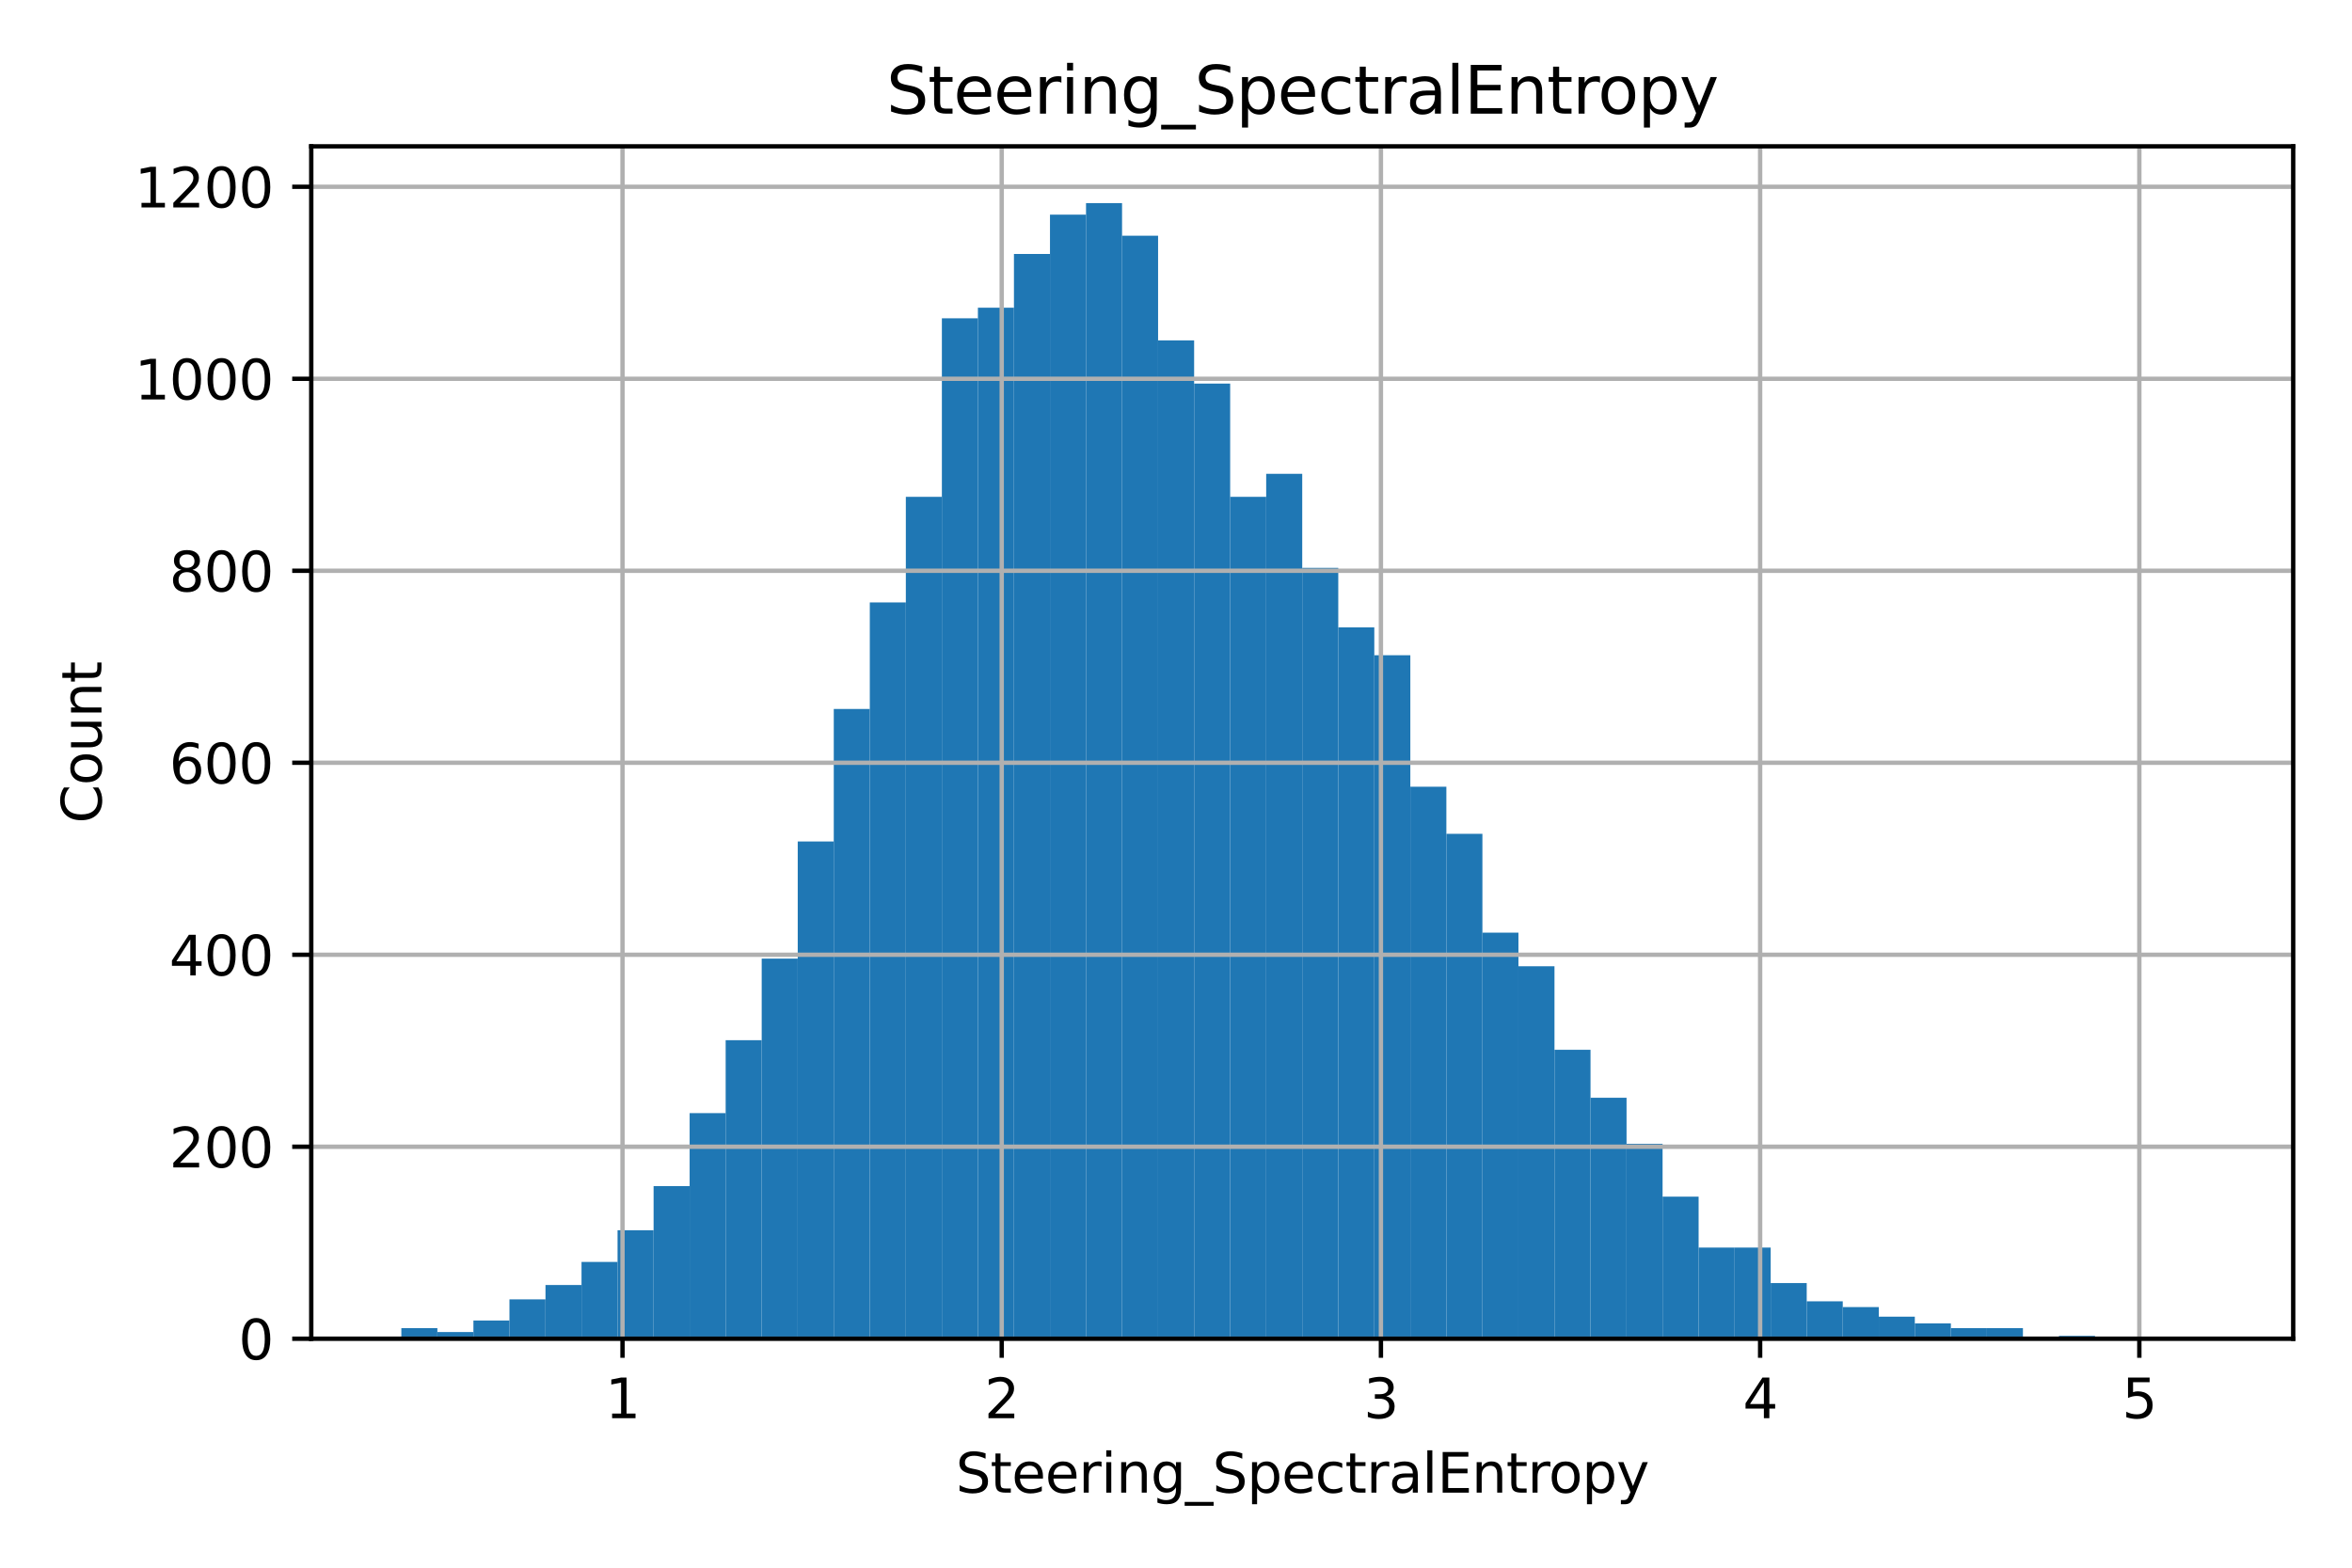 <?xml version="1.0" encoding="utf-8" standalone="no"?>
<!DOCTYPE svg PUBLIC "-//W3C//DTD SVG 1.1//EN"
  "http://www.w3.org/Graphics/SVG/1.1/DTD/svg11.dtd">
<svg xmlns:xlink="http://www.w3.org/1999/xlink" width="432pt" height="288pt" viewBox="0 0 432 288" xmlns="http://www.w3.org/2000/svg" version="1.1">
 <defs>
  <style type="text/css">*{stroke-linejoin: round; stroke-linecap: butt}</style>
 </defs>
 <g id="figure_1">
  <g id="patch_1">
   <path d="M 0 288 
L 432 288 
L 432 0 
L 0 0 
z
" style="fill: #ffffff"/>
  </g>
  <g id="axes_1">
   <g id="patch_2">
    <path d="M 57.17 245.939 
L 421.2 245.939 
L 421.2 26.88 
L 57.17 26.88 
z
" style="fill: #ffffff"/>
   </g>
   <g id="patch_3">
    <path d="M 73.717 245.939 
L 80.336 245.939 
L 80.336 243.999 
L 73.717 243.999 
z
" clip-path="url(#p56f34311be)" style="fill: #1f77b4"/>
   </g>
   <g id="patch_4">
    <path d="M 80.336 245.939 
L 86.954 245.939 
L 86.954 244.704 
L 80.336 244.704 
z
" clip-path="url(#p56f34311be)" style="fill: #1f77b4"/>
   </g>
   <g id="patch_5">
    <path d="M 86.954 245.939 
L 93.573 245.939 
L 93.573 242.588 
L 86.954 242.588 
z
" clip-path="url(#p56f34311be)" style="fill: #1f77b4"/>
   </g>
   <g id="patch_6">
    <path d="M 93.573 245.939 
L 100.192 245.939 
L 100.192 238.708 
L 93.573 238.708 
z
" clip-path="url(#p56f34311be)" style="fill: #1f77b4"/>
   </g>
   <g id="patch_7">
    <path d="M 100.192 245.939 
L 106.81 245.939 
L 106.81 236.063 
L 100.192 236.063 
z
" clip-path="url(#p56f34311be)" style="fill: #1f77b4"/>
   </g>
   <g id="patch_8">
    <path d="M 106.81 245.939 
L 113.429 245.939 
L 113.429 231.83 
L 106.81 231.83 
z
" clip-path="url(#p56f34311be)" style="fill: #1f77b4"/>
   </g>
   <g id="patch_9">
    <path d="M 113.429 245.939 
L 120.048 245.939 
L 120.048 226.011 
L 113.429 226.011 
z
" clip-path="url(#p56f34311be)" style="fill: #1f77b4"/>
   </g>
   <g id="patch_10">
    <path d="M 120.048 245.939 
L 126.667 245.939 
L 126.667 217.898 
L 120.048 217.898 
z
" clip-path="url(#p56f34311be)" style="fill: #1f77b4"/>
   </g>
   <g id="patch_11">
    <path d="M 126.667 245.939 
L 133.285 245.939 
L 133.285 204.495 
L 126.667 204.495 
z
" clip-path="url(#p56f34311be)" style="fill: #1f77b4"/>
   </g>
   <g id="patch_12">
    <path d="M 133.285 245.939 
L 139.904 245.939 
L 139.904 191.092 
L 133.285 191.092 
z
" clip-path="url(#p56f34311be)" style="fill: #1f77b4"/>
   </g>
   <g id="patch_13">
    <path d="M 139.904 245.939 
L 146.523 245.939 
L 146.523 176.102 
L 139.904 176.102 
z
" clip-path="url(#p56f34311be)" style="fill: #1f77b4"/>
   </g>
   <g id="patch_14">
    <path d="M 146.523 245.939 
L 153.142 245.939 
L 153.142 154.587 
L 146.523 154.587 
z
" clip-path="url(#p56f34311be)" style="fill: #1f77b4"/>
   </g>
   <g id="patch_15">
    <path d="M 153.142 245.939 
L 159.76 245.939 
L 159.76 130.25 
L 153.142 130.25 
z
" clip-path="url(#p56f34311be)" style="fill: #1f77b4"/>
   </g>
   <g id="patch_16">
    <path d="M 159.76 245.939 
L 166.379 245.939 
L 166.379 110.675 
L 159.76 110.675 
z
" clip-path="url(#p56f34311be)" style="fill: #1f77b4"/>
   </g>
   <g id="patch_17">
    <path d="M 166.379 245.939 
L 172.998 245.939 
L 172.998 91.276 
L 166.379 91.276 
z
" clip-path="url(#p56f34311be)" style="fill: #1f77b4"/>
   </g>
   <g id="patch_18">
    <path d="M 172.998 245.939 
L 179.616 245.939 
L 179.616 58.474 
L 172.998 58.474 
z
" clip-path="url(#p56f34311be)" style="fill: #1f77b4"/>
   </g>
   <g id="patch_19">
    <path d="M 179.616 245.939 
L 186.235 245.939 
L 186.235 56.534 
L 179.616 56.534 
z
" clip-path="url(#p56f34311be)" style="fill: #1f77b4"/>
   </g>
   <g id="patch_20">
    <path d="M 186.235 245.939 
L 192.854 245.939 
L 192.854 46.658 
L 186.235 46.658 
z
" clip-path="url(#p56f34311be)" style="fill: #1f77b4"/>
   </g>
   <g id="patch_21">
    <path d="M 192.854 245.939 
L 199.473 245.939 
L 199.473 39.428 
L 192.854 39.428 
z
" clip-path="url(#p56f34311be)" style="fill: #1f77b4"/>
   </g>
   <g id="patch_22">
    <path d="M 199.473 245.939 
L 206.091 245.939 
L 206.091 37.311 
L 199.473 37.311 
z
" clip-path="url(#p56f34311be)" style="fill: #1f77b4"/>
   </g>
   <g id="patch_23">
    <path d="M 206.091 245.939 
L 212.71 245.939 
L 212.71 43.307 
L 206.091 43.307 
z
" clip-path="url(#p56f34311be)" style="fill: #1f77b4"/>
   </g>
   <g id="patch_24">
    <path d="M 212.71 245.939 
L 219.329 245.939 
L 219.329 62.53 
L 212.71 62.53 
z
" clip-path="url(#p56f34311be)" style="fill: #1f77b4"/>
   </g>
   <g id="patch_25">
    <path d="M 219.329 245.939 
L 225.948 245.939 
L 225.948 70.466 
L 219.329 70.466 
z
" clip-path="url(#p56f34311be)" style="fill: #1f77b4"/>
   </g>
   <g id="patch_26">
    <path d="M 225.948 245.939 
L 232.566 245.939 
L 232.566 91.276 
L 225.948 91.276 
z
" clip-path="url(#p56f34311be)" style="fill: #1f77b4"/>
   </g>
   <g id="patch_27">
    <path d="M 232.566 245.939 
L 239.185 245.939 
L 239.185 87.043 
L 232.566 87.043 
z
" clip-path="url(#p56f34311be)" style="fill: #1f77b4"/>
   </g>
   <g id="patch_28">
    <path d="M 239.185 245.939 
L 245.804 245.939 
L 245.804 104.326 
L 239.185 104.326 
z
" clip-path="url(#p56f34311be)" style="fill: #1f77b4"/>
   </g>
   <g id="patch_29">
    <path d="M 245.804 245.939 
L 252.422 245.939 
L 252.422 115.26 
L 245.804 115.26 
z
" clip-path="url(#p56f34311be)" style="fill: #1f77b4"/>
   </g>
   <g id="patch_30">
    <path d="M 252.422 245.939 
L 259.041 245.939 
L 259.041 120.374 
L 252.422 120.374 
z
" clip-path="url(#p56f34311be)" style="fill: #1f77b4"/>
   </g>
   <g id="patch_31">
    <path d="M 259.041 245.939 
L 265.66 245.939 
L 265.66 144.535 
L 259.041 144.535 
z
" clip-path="url(#p56f34311be)" style="fill: #1f77b4"/>
   </g>
   <g id="patch_32">
    <path d="M 265.66 245.939 
L 272.279 245.939 
L 272.279 153.176 
L 265.66 153.176 
z
" clip-path="url(#p56f34311be)" style="fill: #1f77b4"/>
   </g>
   <g id="patch_33">
    <path d="M 272.279 245.939 
L 278.897 245.939 
L 278.897 171.341 
L 272.279 171.341 
z
" clip-path="url(#p56f34311be)" style="fill: #1f77b4"/>
   </g>
   <g id="patch_34">
    <path d="M 278.897 245.939 
L 285.516 245.939 
L 285.516 177.513 
L 278.897 177.513 
z
" clip-path="url(#p56f34311be)" style="fill: #1f77b4"/>
   </g>
   <g id="patch_35">
    <path d="M 285.516 245.939 
L 292.135 245.939 
L 292.135 192.856 
L 285.516 192.856 
z
" clip-path="url(#p56f34311be)" style="fill: #1f77b4"/>
   </g>
   <g id="patch_36">
    <path d="M 292.135 245.939 
L 298.754 245.939 
L 298.754 201.674 
L 292.135 201.674 
z
" clip-path="url(#p56f34311be)" style="fill: #1f77b4"/>
   </g>
   <g id="patch_37">
    <path d="M 298.754 245.939 
L 305.372 245.939 
L 305.372 210.139 
L 298.754 210.139 
z
" clip-path="url(#p56f34311be)" style="fill: #1f77b4"/>
   </g>
   <g id="patch_38">
    <path d="M 305.372 245.939 
L 311.991 245.939 
L 311.991 219.838 
L 305.372 219.838 
z
" clip-path="url(#p56f34311be)" style="fill: #1f77b4"/>
   </g>
   <g id="patch_39">
    <path d="M 311.991 245.939 
L 318.61 245.939 
L 318.61 229.185 
L 311.991 229.185 
z
" clip-path="url(#p56f34311be)" style="fill: #1f77b4"/>
   </g>
   <g id="patch_40">
    <path d="M 318.61 245.939 
L 325.228 245.939 
L 325.228 229.185 
L 318.61 229.185 
z
" clip-path="url(#p56f34311be)" style="fill: #1f77b4"/>
   </g>
   <g id="patch_41">
    <path d="M 325.228 245.939 
L 331.847 245.939 
L 331.847 235.71 
L 325.228 235.71 
z
" clip-path="url(#p56f34311be)" style="fill: #1f77b4"/>
   </g>
   <g id="patch_42">
    <path d="M 331.847 245.939 
L 338.466 245.939 
L 338.466 239.061 
L 331.847 239.061 
z
" clip-path="url(#p56f34311be)" style="fill: #1f77b4"/>
   </g>
   <g id="patch_43">
    <path d="M 338.466 245.939 
L 345.085 245.939 
L 345.085 240.119 
L 338.466 240.119 
z
" clip-path="url(#p56f34311be)" style="fill: #1f77b4"/>
   </g>
   <g id="patch_44">
    <path d="M 345.085 245.939 
L 351.703 245.939 
L 351.703 241.883 
L 345.085 241.883 
z
" clip-path="url(#p56f34311be)" style="fill: #1f77b4"/>
   </g>
   <g id="patch_45">
    <path d="M 351.703 245.939 
L 358.322 245.939 
L 358.322 243.117 
L 351.703 243.117 
z
" clip-path="url(#p56f34311be)" style="fill: #1f77b4"/>
   </g>
   <g id="patch_46">
    <path d="M 358.322 245.939 
L 364.941 245.939 
L 364.941 243.999 
L 358.322 243.999 
z
" clip-path="url(#p56f34311be)" style="fill: #1f77b4"/>
   </g>
   <g id="patch_47">
    <path d="M 364.941 245.939 
L 371.56 245.939 
L 371.56 243.999 
L 364.941 243.999 
z
" clip-path="url(#p56f34311be)" style="fill: #1f77b4"/>
   </g>
   <g id="patch_48">
    <path d="M 371.56 245.939 
L 378.178 245.939 
L 378.178 245.586 
L 371.56 245.586 
z
" clip-path="url(#p56f34311be)" style="fill: #1f77b4"/>
   </g>
   <g id="patch_49">
    <path d="M 378.178 245.939 
L 384.797 245.939 
L 384.797 245.41 
L 378.178 245.41 
z
" clip-path="url(#p56f34311be)" style="fill: #1f77b4"/>
   </g>
   <g id="patch_50">
    <path d="M 384.797 245.939 
L 391.416 245.939 
L 391.416 245.762 
L 384.797 245.762 
z
" clip-path="url(#p56f34311be)" style="fill: #1f77b4"/>
   </g>
   <g id="patch_51">
    <path d="M 391.416 245.939 
L 398.034 245.939 
L 398.034 245.586 
L 391.416 245.586 
z
" clip-path="url(#p56f34311be)" style="fill: #1f77b4"/>
   </g>
   <g id="patch_52">
    <path d="M 398.034 245.939 
L 404.653 245.939 
L 404.653 245.762 
L 398.034 245.762 
z
" clip-path="url(#p56f34311be)" style="fill: #1f77b4"/>
   </g>
   <g id="matplotlib.axis_1">
    <g id="xtick_1">
     <g id="line2d_1">
      <path d="M 114.339 245.939 
L 114.339 26.88 
" clip-path="url(#p56f34311be)" style="fill: none; stroke: #b0b0b0; stroke-width: 0.8; stroke-linecap: square"/>
     </g>
     <g id="line2d_2">
      <defs>
       <path id="m8f2bbd8423" d="M 0 0 
L 0 3.5 
" style="stroke: #000000; stroke-width: 0.8"/>
      </defs>
      <g>
       <use xlink:href="#m8f2bbd8423" x="114.339" y="245.939" style="stroke: #000000; stroke-width: 0.8"/>
      </g>
     </g>
     <g id="text_1">
      <!-- 1 -->
      <g transform="translate(111.158 260.537) scale(0.1 -0.1)">
       <defs>
        <path id="DejaVuSans-31" d="M 794 531 
L 1825 531 
L 1825 4091 
L 703 3866 
L 703 4441 
L 1819 4666 
L 2450 4666 
L 2450 531 
L 3481 531 
L 3481 0 
L 794 0 
L 794 531 
z
" transform="scale(0.016)"/>
       </defs>
       <use xlink:href="#DejaVuSans-31"/>
      </g>
     </g>
    </g>
    <g id="xtick_2">
     <g id="line2d_3">
      <path d="M 183.989 245.939 
L 183.989 26.88 
" clip-path="url(#p56f34311be)" style="fill: none; stroke: #b0b0b0; stroke-width: 0.8; stroke-linecap: square"/>
     </g>
     <g id="line2d_4">
      <g>
       <use xlink:href="#m8f2bbd8423" x="183.989" y="245.939" style="stroke: #000000; stroke-width: 0.8"/>
      </g>
     </g>
     <g id="text_2">
      <!-- 2 -->
      <g transform="translate(180.808 260.537) scale(0.1 -0.1)">
       <defs>
        <path id="DejaVuSans-32" d="M 1228 531 
L 3431 531 
L 3431 0 
L 469 0 
L 469 531 
Q 828 903 1448 1529 
Q 2069 2156 2228 2338 
Q 2531 2678 2651 2914 
Q 2772 3150 2772 3378 
Q 2772 3750 2511 3984 
Q 2250 4219 1831 4219 
Q 1534 4219 1204 4116 
Q 875 4013 500 3803 
L 500 4441 
Q 881 4594 1212 4672 
Q 1544 4750 1819 4750 
Q 2544 4750 2975 4387 
Q 3406 4025 3406 3419 
Q 3406 3131 3298 2873 
Q 3191 2616 2906 2266 
Q 2828 2175 2409 1742 
Q 1991 1309 1228 531 
z
" transform="scale(0.016)"/>
       </defs>
       <use xlink:href="#DejaVuSans-32"/>
      </g>
     </g>
    </g>
    <g id="xtick_3">
     <g id="line2d_5">
      <path d="M 253.639 245.939 
L 253.639 26.88 
" clip-path="url(#p56f34311be)" style="fill: none; stroke: #b0b0b0; stroke-width: 0.8; stroke-linecap: square"/>
     </g>
     <g id="line2d_6">
      <g>
       <use xlink:href="#m8f2bbd8423" x="253.639" y="245.939" style="stroke: #000000; stroke-width: 0.8"/>
      </g>
     </g>
     <g id="text_3">
      <!-- 3 -->
      <g transform="translate(250.458 260.537) scale(0.1 -0.1)">
       <defs>
        <path id="DejaVuSans-33" d="M 2597 2516 
Q 3050 2419 3304 2112 
Q 3559 1806 3559 1356 
Q 3559 666 3084 287 
Q 2609 -91 1734 -91 
Q 1441 -91 1130 -33 
Q 819 25 488 141 
L 488 750 
Q 750 597 1062 519 
Q 1375 441 1716 441 
Q 2309 441 2620 675 
Q 2931 909 2931 1356 
Q 2931 1769 2642 2001 
Q 2353 2234 1838 2234 
L 1294 2234 
L 1294 2753 
L 1863 2753 
Q 2328 2753 2575 2939 
Q 2822 3125 2822 3475 
Q 2822 3834 2567 4026 
Q 2313 4219 1838 4219 
Q 1578 4219 1281 4162 
Q 984 4106 628 3988 
L 628 4550 
Q 988 4650 1302 4700 
Q 1616 4750 1894 4750 
Q 2613 4750 3031 4423 
Q 3450 4097 3450 3541 
Q 3450 3153 3228 2886 
Q 3006 2619 2597 2516 
z
" transform="scale(0.016)"/>
       </defs>
       <use xlink:href="#DejaVuSans-33"/>
      </g>
     </g>
    </g>
    <g id="xtick_4">
     <g id="line2d_7">
      <path d="M 323.289 245.939 
L 323.289 26.88 
" clip-path="url(#p56f34311be)" style="fill: none; stroke: #b0b0b0; stroke-width: 0.8; stroke-linecap: square"/>
     </g>
     <g id="line2d_8">
      <g>
       <use xlink:href="#m8f2bbd8423" x="323.289" y="245.939" style="stroke: #000000; stroke-width: 0.8"/>
      </g>
     </g>
     <g id="text_4">
      <!-- 4 -->
      <g transform="translate(320.108 260.537) scale(0.1 -0.1)">
       <defs>
        <path id="DejaVuSans-34" d="M 2419 4116 
L 825 1625 
L 2419 1625 
L 2419 4116 
z
M 2253 4666 
L 3047 4666 
L 3047 1625 
L 3713 1625 
L 3713 1100 
L 3047 1100 
L 3047 0 
L 2419 0 
L 2419 1100 
L 313 1100 
L 313 1709 
L 2253 4666 
z
" transform="scale(0.016)"/>
       </defs>
       <use xlink:href="#DejaVuSans-34"/>
      </g>
     </g>
    </g>
    <g id="xtick_5">
     <g id="line2d_9">
      <path d="M 392.939 245.939 
L 392.939 26.88 
" clip-path="url(#p56f34311be)" style="fill: none; stroke: #b0b0b0; stroke-width: 0.8; stroke-linecap: square"/>
     </g>
     <g id="line2d_10">
      <g>
       <use xlink:href="#m8f2bbd8423" x="392.939" y="245.939" style="stroke: #000000; stroke-width: 0.8"/>
      </g>
     </g>
     <g id="text_5">
      <!-- 5 -->
      <g transform="translate(389.758 260.537) scale(0.1 -0.1)">
       <defs>
        <path id="DejaVuSans-35" d="M 691 4666 
L 3169 4666 
L 3169 4134 
L 1269 4134 
L 1269 2991 
Q 1406 3038 1543 3061 
Q 1681 3084 1819 3084 
Q 2600 3084 3056 2656 
Q 3513 2228 3513 1497 
Q 3513 744 3044 326 
Q 2575 -91 1722 -91 
Q 1428 -91 1123 -41 
Q 819 9 494 109 
L 494 744 
Q 775 591 1075 516 
Q 1375 441 1709 441 
Q 2250 441 2565 725 
Q 2881 1009 2881 1497 
Q 2881 1984 2565 2268 
Q 2250 2553 1709 2553 
Q 1456 2553 1204 2497 
Q 953 2441 691 2322 
L 691 4666 
z
" transform="scale(0.016)"/>
       </defs>
       <use xlink:href="#DejaVuSans-35"/>
      </g>
     </g>
    </g>
    <g id="text_6">
     <!-- Steering_SpectralEntropy -->
     <g transform="translate(175.543 274.215) scale(0.1 -0.1)">
      <defs>
       <path id="DejaVuSans-53" d="M 3425 4513 
L 3425 3897 
Q 3066 4069 2747 4153 
Q 2428 4238 2131 4238 
Q 1616 4238 1336 4038 
Q 1056 3838 1056 3469 
Q 1056 3159 1242 3001 
Q 1428 2844 1947 2747 
L 2328 2669 
Q 3034 2534 3370 2195 
Q 3706 1856 3706 1288 
Q 3706 609 3251 259 
Q 2797 -91 1919 -91 
Q 1588 -91 1214 -16 
Q 841 59 441 206 
L 441 856 
Q 825 641 1194 531 
Q 1563 422 1919 422 
Q 2459 422 2753 634 
Q 3047 847 3047 1241 
Q 3047 1584 2836 1778 
Q 2625 1972 2144 2069 
L 1759 2144 
Q 1053 2284 737 2584 
Q 422 2884 422 3419 
Q 422 4038 858 4394 
Q 1294 4750 2059 4750 
Q 2388 4750 2728 4690 
Q 3069 4631 3425 4513 
z
" transform="scale(0.016)"/>
       <path id="DejaVuSans-74" d="M 1172 4494 
L 1172 3500 
L 2356 3500 
L 2356 3053 
L 1172 3053 
L 1172 1153 
Q 1172 725 1289 603 
Q 1406 481 1766 481 
L 2356 481 
L 2356 0 
L 1766 0 
Q 1100 0 847 248 
Q 594 497 594 1153 
L 594 3053 
L 172 3053 
L 172 3500 
L 594 3500 
L 594 4494 
L 1172 4494 
z
" transform="scale(0.016)"/>
       <path id="DejaVuSans-65" d="M 3597 1894 
L 3597 1613 
L 953 1613 
Q 991 1019 1311 708 
Q 1631 397 2203 397 
Q 2534 397 2845 478 
Q 3156 559 3463 722 
L 3463 178 
Q 3153 47 2828 -22 
Q 2503 -91 2169 -91 
Q 1331 -91 842 396 
Q 353 884 353 1716 
Q 353 2575 817 3079 
Q 1281 3584 2069 3584 
Q 2775 3584 3186 3129 
Q 3597 2675 3597 1894 
z
M 3022 2063 
Q 3016 2534 2758 2815 
Q 2500 3097 2075 3097 
Q 1594 3097 1305 2825 
Q 1016 2553 972 2059 
L 3022 2063 
z
" transform="scale(0.016)"/>
       <path id="DejaVuSans-72" d="M 2631 2963 
Q 2534 3019 2420 3045 
Q 2306 3072 2169 3072 
Q 1681 3072 1420 2755 
Q 1159 2438 1159 1844 
L 1159 0 
L 581 0 
L 581 3500 
L 1159 3500 
L 1159 2956 
Q 1341 3275 1631 3429 
Q 1922 3584 2338 3584 
Q 2397 3584 2469 3576 
Q 2541 3569 2628 3553 
L 2631 2963 
z
" transform="scale(0.016)"/>
       <path id="DejaVuSans-69" d="M 603 3500 
L 1178 3500 
L 1178 0 
L 603 0 
L 603 3500 
z
M 603 4863 
L 1178 4863 
L 1178 4134 
L 603 4134 
L 603 4863 
z
" transform="scale(0.016)"/>
       <path id="DejaVuSans-6e" d="M 3513 2113 
L 3513 0 
L 2938 0 
L 2938 2094 
Q 2938 2591 2744 2837 
Q 2550 3084 2163 3084 
Q 1697 3084 1428 2787 
Q 1159 2491 1159 1978 
L 1159 0 
L 581 0 
L 581 3500 
L 1159 3500 
L 1159 2956 
Q 1366 3272 1645 3428 
Q 1925 3584 2291 3584 
Q 2894 3584 3203 3211 
Q 3513 2838 3513 2113 
z
" transform="scale(0.016)"/>
       <path id="DejaVuSans-67" d="M 2906 1791 
Q 2906 2416 2648 2759 
Q 2391 3103 1925 3103 
Q 1463 3103 1205 2759 
Q 947 2416 947 1791 
Q 947 1169 1205 825 
Q 1463 481 1925 481 
Q 2391 481 2648 825 
Q 2906 1169 2906 1791 
z
M 3481 434 
Q 3481 -459 3084 -895 
Q 2688 -1331 1869 -1331 
Q 1566 -1331 1297 -1286 
Q 1028 -1241 775 -1147 
L 775 -588 
Q 1028 -725 1275 -790 
Q 1522 -856 1778 -856 
Q 2344 -856 2625 -561 
Q 2906 -266 2906 331 
L 2906 616 
Q 2728 306 2450 153 
Q 2172 0 1784 0 
Q 1141 0 747 490 
Q 353 981 353 1791 
Q 353 2603 747 3093 
Q 1141 3584 1784 3584 
Q 2172 3584 2450 3431 
Q 2728 3278 2906 2969 
L 2906 3500 
L 3481 3500 
L 3481 434 
z
" transform="scale(0.016)"/>
       <path id="DejaVuSans-5f" d="M 3263 -1063 
L 3263 -1509 
L -63 -1509 
L -63 -1063 
L 3263 -1063 
z
" transform="scale(0.016)"/>
       <path id="DejaVuSans-70" d="M 1159 525 
L 1159 -1331 
L 581 -1331 
L 581 3500 
L 1159 3500 
L 1159 2969 
Q 1341 3281 1617 3432 
Q 1894 3584 2278 3584 
Q 2916 3584 3314 3078 
Q 3713 2572 3713 1747 
Q 3713 922 3314 415 
Q 2916 -91 2278 -91 
Q 1894 -91 1617 61 
Q 1341 213 1159 525 
z
M 3116 1747 
Q 3116 2381 2855 2742 
Q 2594 3103 2138 3103 
Q 1681 3103 1420 2742 
Q 1159 2381 1159 1747 
Q 1159 1113 1420 752 
Q 1681 391 2138 391 
Q 2594 391 2855 752 
Q 3116 1113 3116 1747 
z
" transform="scale(0.016)"/>
       <path id="DejaVuSans-63" d="M 3122 3366 
L 3122 2828 
Q 2878 2963 2633 3030 
Q 2388 3097 2138 3097 
Q 1578 3097 1268 2742 
Q 959 2388 959 1747 
Q 959 1106 1268 751 
Q 1578 397 2138 397 
Q 2388 397 2633 464 
Q 2878 531 3122 666 
L 3122 134 
Q 2881 22 2623 -34 
Q 2366 -91 2075 -91 
Q 1284 -91 818 406 
Q 353 903 353 1747 
Q 353 2603 823 3093 
Q 1294 3584 2113 3584 
Q 2378 3584 2631 3529 
Q 2884 3475 3122 3366 
z
" transform="scale(0.016)"/>
       <path id="DejaVuSans-61" d="M 2194 1759 
Q 1497 1759 1228 1600 
Q 959 1441 959 1056 
Q 959 750 1161 570 
Q 1363 391 1709 391 
Q 2188 391 2477 730 
Q 2766 1069 2766 1631 
L 2766 1759 
L 2194 1759 
z
M 3341 1997 
L 3341 0 
L 2766 0 
L 2766 531 
Q 2569 213 2275 61 
Q 1981 -91 1556 -91 
Q 1019 -91 701 211 
Q 384 513 384 1019 
Q 384 1609 779 1909 
Q 1175 2209 1959 2209 
L 2766 2209 
L 2766 2266 
Q 2766 2663 2505 2880 
Q 2244 3097 1772 3097 
Q 1472 3097 1187 3025 
Q 903 2953 641 2809 
L 641 3341 
Q 956 3463 1253 3523 
Q 1550 3584 1831 3584 
Q 2591 3584 2966 3190 
Q 3341 2797 3341 1997 
z
" transform="scale(0.016)"/>
       <path id="DejaVuSans-6c" d="M 603 4863 
L 1178 4863 
L 1178 0 
L 603 0 
L 603 4863 
z
" transform="scale(0.016)"/>
       <path id="DejaVuSans-45" d="M 628 4666 
L 3578 4666 
L 3578 4134 
L 1259 4134 
L 1259 2753 
L 3481 2753 
L 3481 2222 
L 1259 2222 
L 1259 531 
L 3634 531 
L 3634 0 
L 628 0 
L 628 4666 
z
" transform="scale(0.016)"/>
       <path id="DejaVuSans-6f" d="M 1959 3097 
Q 1497 3097 1228 2736 
Q 959 2375 959 1747 
Q 959 1119 1226 758 
Q 1494 397 1959 397 
Q 2419 397 2687 759 
Q 2956 1122 2956 1747 
Q 2956 2369 2687 2733 
Q 2419 3097 1959 3097 
z
M 1959 3584 
Q 2709 3584 3137 3096 
Q 3566 2609 3566 1747 
Q 3566 888 3137 398 
Q 2709 -91 1959 -91 
Q 1206 -91 779 398 
Q 353 888 353 1747 
Q 353 2609 779 3096 
Q 1206 3584 1959 3584 
z
" transform="scale(0.016)"/>
       <path id="DejaVuSans-79" d="M 2059 -325 
Q 1816 -950 1584 -1140 
Q 1353 -1331 966 -1331 
L 506 -1331 
L 506 -850 
L 844 -850 
Q 1081 -850 1212 -737 
Q 1344 -625 1503 -206 
L 1606 56 
L 191 3500 
L 800 3500 
L 1894 763 
L 2988 3500 
L 3597 3500 
L 2059 -325 
z
" transform="scale(0.016)"/>
      </defs>
      <use xlink:href="#DejaVuSans-53"/>
      <use xlink:href="#DejaVuSans-74" transform="translate(63.477 0)"/>
      <use xlink:href="#DejaVuSans-65" transform="translate(102.686 0)"/>
      <use xlink:href="#DejaVuSans-65" transform="translate(164.209 0)"/>
      <use xlink:href="#DejaVuSans-72" transform="translate(225.732 0)"/>
      <use xlink:href="#DejaVuSans-69" transform="translate(266.846 0)"/>
      <use xlink:href="#DejaVuSans-6e" transform="translate(294.629 0)"/>
      <use xlink:href="#DejaVuSans-67" transform="translate(358.008 0)"/>
      <use xlink:href="#DejaVuSans-5f" transform="translate(421.484 0)"/>
      <use xlink:href="#DejaVuSans-53" transform="translate(471.484 0)"/>
      <use xlink:href="#DejaVuSans-70" transform="translate(534.961 0)"/>
      <use xlink:href="#DejaVuSans-65" transform="translate(598.438 0)"/>
      <use xlink:href="#DejaVuSans-63" transform="translate(659.961 0)"/>
      <use xlink:href="#DejaVuSans-74" transform="translate(714.941 0)"/>
      <use xlink:href="#DejaVuSans-72" transform="translate(754.15 0)"/>
      <use xlink:href="#DejaVuSans-61" transform="translate(795.264 0)"/>
      <use xlink:href="#DejaVuSans-6c" transform="translate(856.543 0)"/>
      <use xlink:href="#DejaVuSans-45" transform="translate(884.326 0)"/>
      <use xlink:href="#DejaVuSans-6e" transform="translate(947.51 0)"/>
      <use xlink:href="#DejaVuSans-74" transform="translate(1010.889 0)"/>
      <use xlink:href="#DejaVuSans-72" transform="translate(1050.098 0)"/>
      <use xlink:href="#DejaVuSans-6f" transform="translate(1088.961 0)"/>
      <use xlink:href="#DejaVuSans-70" transform="translate(1150.143 0)"/>
      <use xlink:href="#DejaVuSans-79" transform="translate(1213.619 0)"/>
     </g>
    </g>
   </g>
   <g id="matplotlib.axis_2">
    <g id="ytick_1">
     <g id="line2d_11">
      <path d="M 57.17 245.939 
L 421.2 245.939 
" clip-path="url(#p56f34311be)" style="fill: none; stroke: #b0b0b0; stroke-width: 0.8; stroke-linecap: square"/>
     </g>
     <g id="line2d_12">
      <defs>
       <path id="mb9d6b32274" d="M 0 0 
L -3.5 0 
" style="stroke: #000000; stroke-width: 0.8"/>
      </defs>
      <g>
       <use xlink:href="#mb9d6b32274" x="57.17" y="245.939" style="stroke: #000000; stroke-width: 0.8"/>
      </g>
     </g>
     <g id="text_7">
      <!-- 0 -->
      <g transform="translate(43.807 249.738) scale(0.1 -0.1)">
       <defs>
        <path id="DejaVuSans-30" d="M 2034 4250 
Q 1547 4250 1301 3770 
Q 1056 3291 1056 2328 
Q 1056 1369 1301 889 
Q 1547 409 2034 409 
Q 2525 409 2770 889 
Q 3016 1369 3016 2328 
Q 3016 3291 2770 3770 
Q 2525 4250 2034 4250 
z
M 2034 4750 
Q 2819 4750 3233 4129 
Q 3647 3509 3647 2328 
Q 3647 1150 3233 529 
Q 2819 -91 2034 -91 
Q 1250 -91 836 529 
Q 422 1150 422 2328 
Q 422 3509 836 4129 
Q 1250 4750 2034 4750 
z
" transform="scale(0.016)"/>
       </defs>
       <use xlink:href="#DejaVuSans-30"/>
      </g>
     </g>
    </g>
    <g id="ytick_2">
     <g id="line2d_13">
      <path d="M 57.17 210.668 
L 421.2 210.668 
" clip-path="url(#p56f34311be)" style="fill: none; stroke: #b0b0b0; stroke-width: 0.8; stroke-linecap: square"/>
     </g>
     <g id="line2d_14">
      <g>
       <use xlink:href="#mb9d6b32274" x="57.17" y="210.668" style="stroke: #000000; stroke-width: 0.8"/>
      </g>
     </g>
     <g id="text_8">
      <!-- 200 -->
      <g transform="translate(31.082 214.467) scale(0.1 -0.1)">
       <use xlink:href="#DejaVuSans-32"/>
       <use xlink:href="#DejaVuSans-30" transform="translate(63.623 0)"/>
       <use xlink:href="#DejaVuSans-30" transform="translate(127.246 0)"/>
      </g>
     </g>
    </g>
    <g id="ytick_3">
     <g id="line2d_15">
      <path d="M 57.17 175.397 
L 421.2 175.397 
" clip-path="url(#p56f34311be)" style="fill: none; stroke: #b0b0b0; stroke-width: 0.8; stroke-linecap: square"/>
     </g>
     <g id="line2d_16">
      <g>
       <use xlink:href="#mb9d6b32274" x="57.17" y="175.397" style="stroke: #000000; stroke-width: 0.8"/>
      </g>
     </g>
     <g id="text_9">
      <!-- 400 -->
      <g transform="translate(31.082 179.196) scale(0.1 -0.1)">
       <use xlink:href="#DejaVuSans-34"/>
       <use xlink:href="#DejaVuSans-30" transform="translate(63.623 0)"/>
       <use xlink:href="#DejaVuSans-30" transform="translate(127.246 0)"/>
      </g>
     </g>
    </g>
    <g id="ytick_4">
     <g id="line2d_17">
      <path d="M 57.17 140.126 
L 421.2 140.126 
" clip-path="url(#p56f34311be)" style="fill: none; stroke: #b0b0b0; stroke-width: 0.8; stroke-linecap: square"/>
     </g>
     <g id="line2d_18">
      <g>
       <use xlink:href="#mb9d6b32274" x="57.17" y="140.126" style="stroke: #000000; stroke-width: 0.8"/>
      </g>
     </g>
     <g id="text_10">
      <!-- 600 -->
      <g transform="translate(31.082 143.925) scale(0.1 -0.1)">
       <defs>
        <path id="DejaVuSans-36" d="M 2113 2584 
Q 1688 2584 1439 2293 
Q 1191 2003 1191 1497 
Q 1191 994 1439 701 
Q 1688 409 2113 409 
Q 2538 409 2786 701 
Q 3034 994 3034 1497 
Q 3034 2003 2786 2293 
Q 2538 2584 2113 2584 
z
M 3366 4563 
L 3366 3988 
Q 3128 4100 2886 4159 
Q 2644 4219 2406 4219 
Q 1781 4219 1451 3797 
Q 1122 3375 1075 2522 
Q 1259 2794 1537 2939 
Q 1816 3084 2150 3084 
Q 2853 3084 3261 2657 
Q 3669 2231 3669 1497 
Q 3669 778 3244 343 
Q 2819 -91 2113 -91 
Q 1303 -91 875 529 
Q 447 1150 447 2328 
Q 447 3434 972 4092 
Q 1497 4750 2381 4750 
Q 2619 4750 2861 4703 
Q 3103 4656 3366 4563 
z
" transform="scale(0.016)"/>
       </defs>
       <use xlink:href="#DejaVuSans-36"/>
       <use xlink:href="#DejaVuSans-30" transform="translate(63.623 0)"/>
       <use xlink:href="#DejaVuSans-30" transform="translate(127.246 0)"/>
      </g>
     </g>
    </g>
    <g id="ytick_5">
     <g id="line2d_19">
      <path d="M 57.17 104.855 
L 421.2 104.855 
" clip-path="url(#p56f34311be)" style="fill: none; stroke: #b0b0b0; stroke-width: 0.8; stroke-linecap: square"/>
     </g>
     <g id="line2d_20">
      <g>
       <use xlink:href="#mb9d6b32274" x="57.17" y="104.855" style="stroke: #000000; stroke-width: 0.8"/>
      </g>
     </g>
     <g id="text_11">
      <!-- 800 -->
      <g transform="translate(31.082 108.654) scale(0.1 -0.1)">
       <defs>
        <path id="DejaVuSans-38" d="M 2034 2216 
Q 1584 2216 1326 1975 
Q 1069 1734 1069 1313 
Q 1069 891 1326 650 
Q 1584 409 2034 409 
Q 2484 409 2743 651 
Q 3003 894 3003 1313 
Q 3003 1734 2745 1975 
Q 2488 2216 2034 2216 
z
M 1403 2484 
Q 997 2584 770 2862 
Q 544 3141 544 3541 
Q 544 4100 942 4425 
Q 1341 4750 2034 4750 
Q 2731 4750 3128 4425 
Q 3525 4100 3525 3541 
Q 3525 3141 3298 2862 
Q 3072 2584 2669 2484 
Q 3125 2378 3379 2068 
Q 3634 1759 3634 1313 
Q 3634 634 3220 271 
Q 2806 -91 2034 -91 
Q 1263 -91 848 271 
Q 434 634 434 1313 
Q 434 1759 690 2068 
Q 947 2378 1403 2484 
z
M 1172 3481 
Q 1172 3119 1398 2916 
Q 1625 2713 2034 2713 
Q 2441 2713 2670 2916 
Q 2900 3119 2900 3481 
Q 2900 3844 2670 4047 
Q 2441 4250 2034 4250 
Q 1625 4250 1398 4047 
Q 1172 3844 1172 3481 
z
" transform="scale(0.016)"/>
       </defs>
       <use xlink:href="#DejaVuSans-38"/>
       <use xlink:href="#DejaVuSans-30" transform="translate(63.623 0)"/>
       <use xlink:href="#DejaVuSans-30" transform="translate(127.246 0)"/>
      </g>
     </g>
    </g>
    <g id="ytick_6">
     <g id="line2d_21">
      <path d="M 57.17 69.584 
L 421.2 69.584 
" clip-path="url(#p56f34311be)" style="fill: none; stroke: #b0b0b0; stroke-width: 0.8; stroke-linecap: square"/>
     </g>
     <g id="line2d_22">
      <g>
       <use xlink:href="#mb9d6b32274" x="57.17" y="69.584" style="stroke: #000000; stroke-width: 0.8"/>
      </g>
     </g>
     <g id="text_12">
      <!-- 1000 -->
      <g transform="translate(24.72 73.383) scale(0.1 -0.1)">
       <use xlink:href="#DejaVuSans-31"/>
       <use xlink:href="#DejaVuSans-30" transform="translate(63.623 0)"/>
       <use xlink:href="#DejaVuSans-30" transform="translate(127.246 0)"/>
       <use xlink:href="#DejaVuSans-30" transform="translate(190.869 0)"/>
      </g>
     </g>
    </g>
    <g id="ytick_7">
     <g id="line2d_23">
      <path d="M 57.17 34.313 
L 421.2 34.313 
" clip-path="url(#p56f34311be)" style="fill: none; stroke: #b0b0b0; stroke-width: 0.8; stroke-linecap: square"/>
     </g>
     <g id="line2d_24">
      <g>
       <use xlink:href="#mb9d6b32274" x="57.17" y="34.313" style="stroke: #000000; stroke-width: 0.8"/>
      </g>
     </g>
     <g id="text_13">
      <!-- 1200 -->
      <g transform="translate(24.72 38.113) scale(0.1 -0.1)">
       <use xlink:href="#DejaVuSans-31"/>
       <use xlink:href="#DejaVuSans-32" transform="translate(63.623 0)"/>
       <use xlink:href="#DejaVuSans-30" transform="translate(127.246 0)"/>
       <use xlink:href="#DejaVuSans-30" transform="translate(190.869 0)"/>
      </g>
     </g>
    </g>
    <g id="text_14">
     <!-- Count -->
     <g transform="translate(18.64 151.258) rotate(-90) scale(0.1 -0.1)">
      <defs>
       <path id="DejaVuSans-43" d="M 4122 4306 
L 4122 3641 
Q 3803 3938 3442 4084 
Q 3081 4231 2675 4231 
Q 1875 4231 1450 3742 
Q 1025 3253 1025 2328 
Q 1025 1406 1450 917 
Q 1875 428 2675 428 
Q 3081 428 3442 575 
Q 3803 722 4122 1019 
L 4122 359 
Q 3791 134 3420 21 
Q 3050 -91 2638 -91 
Q 1578 -91 968 557 
Q 359 1206 359 2328 
Q 359 3453 968 4101 
Q 1578 4750 2638 4750 
Q 3056 4750 3426 4639 
Q 3797 4528 4122 4306 
z
" transform="scale(0.016)"/>
       <path id="DejaVuSans-75" d="M 544 1381 
L 544 3500 
L 1119 3500 
L 1119 1403 
Q 1119 906 1312 657 
Q 1506 409 1894 409 
Q 2359 409 2629 706 
Q 2900 1003 2900 1516 
L 2900 3500 
L 3475 3500 
L 3475 0 
L 2900 0 
L 2900 538 
Q 2691 219 2414 64 
Q 2138 -91 1772 -91 
Q 1169 -91 856 284 
Q 544 659 544 1381 
z
M 1991 3584 
L 1991 3584 
z
" transform="scale(0.016)"/>
      </defs>
      <use xlink:href="#DejaVuSans-43"/>
      <use xlink:href="#DejaVuSans-6f" transform="translate(69.824 0)"/>
      <use xlink:href="#DejaVuSans-75" transform="translate(131.006 0)"/>
      <use xlink:href="#DejaVuSans-6e" transform="translate(194.385 0)"/>
      <use xlink:href="#DejaVuSans-74" transform="translate(257.764 0)"/>
     </g>
    </g>
   </g>
   <g id="patch_53">
    <path d="M 57.17 245.939 
L 57.17 26.88 
" style="fill: none; stroke: #000000; stroke-width: 0.8; stroke-linejoin: miter; stroke-linecap: square"/>
   </g>
   <g id="patch_54">
    <path d="M 421.2 245.939 
L 421.2 26.88 
" style="fill: none; stroke: #000000; stroke-width: 0.8; stroke-linejoin: miter; stroke-linecap: square"/>
   </g>
   <g id="patch_55">
    <path d="M 57.17 245.939 
L 421.2 245.939 
" style="fill: none; stroke: #000000; stroke-width: 0.8; stroke-linejoin: miter; stroke-linecap: square"/>
   </g>
   <g id="patch_56">
    <path d="M 57.17 26.88 
L 421.2 26.88 
" style="fill: none; stroke: #000000; stroke-width: 0.8; stroke-linejoin: miter; stroke-linecap: square"/>
   </g>
   <g id="text_15">
    <!-- Steering_SpectralEntropy -->
    <g transform="translate(162.814 20.88) scale(0.12 -0.12)">
     <use xlink:href="#DejaVuSans-53"/>
     <use xlink:href="#DejaVuSans-74" transform="translate(63.477 0)"/>
     <use xlink:href="#DejaVuSans-65" transform="translate(102.686 0)"/>
     <use xlink:href="#DejaVuSans-65" transform="translate(164.209 0)"/>
     <use xlink:href="#DejaVuSans-72" transform="translate(225.732 0)"/>
     <use xlink:href="#DejaVuSans-69" transform="translate(266.846 0)"/>
     <use xlink:href="#DejaVuSans-6e" transform="translate(294.629 0)"/>
     <use xlink:href="#DejaVuSans-67" transform="translate(358.008 0)"/>
     <use xlink:href="#DejaVuSans-5f" transform="translate(421.484 0)"/>
     <use xlink:href="#DejaVuSans-53" transform="translate(471.484 0)"/>
     <use xlink:href="#DejaVuSans-70" transform="translate(534.961 0)"/>
     <use xlink:href="#DejaVuSans-65" transform="translate(598.438 0)"/>
     <use xlink:href="#DejaVuSans-63" transform="translate(659.961 0)"/>
     <use xlink:href="#DejaVuSans-74" transform="translate(714.941 0)"/>
     <use xlink:href="#DejaVuSans-72" transform="translate(754.15 0)"/>
     <use xlink:href="#DejaVuSans-61" transform="translate(795.264 0)"/>
     <use xlink:href="#DejaVuSans-6c" transform="translate(856.543 0)"/>
     <use xlink:href="#DejaVuSans-45" transform="translate(884.326 0)"/>
     <use xlink:href="#DejaVuSans-6e" transform="translate(947.51 0)"/>
     <use xlink:href="#DejaVuSans-74" transform="translate(1010.889 0)"/>
     <use xlink:href="#DejaVuSans-72" transform="translate(1050.098 0)"/>
     <use xlink:href="#DejaVuSans-6f" transform="translate(1088.961 0)"/>
     <use xlink:href="#DejaVuSans-70" transform="translate(1150.143 0)"/>
     <use xlink:href="#DejaVuSans-79" transform="translate(1213.619 0)"/>
    </g>
   </g>
  </g>
 </g>
 <defs>
  <clipPath id="p56f34311be">
   <rect x="57.17" y="26.88" width="364.03" height="219.059"/>
  </clipPath>
 </defs>
</svg>
